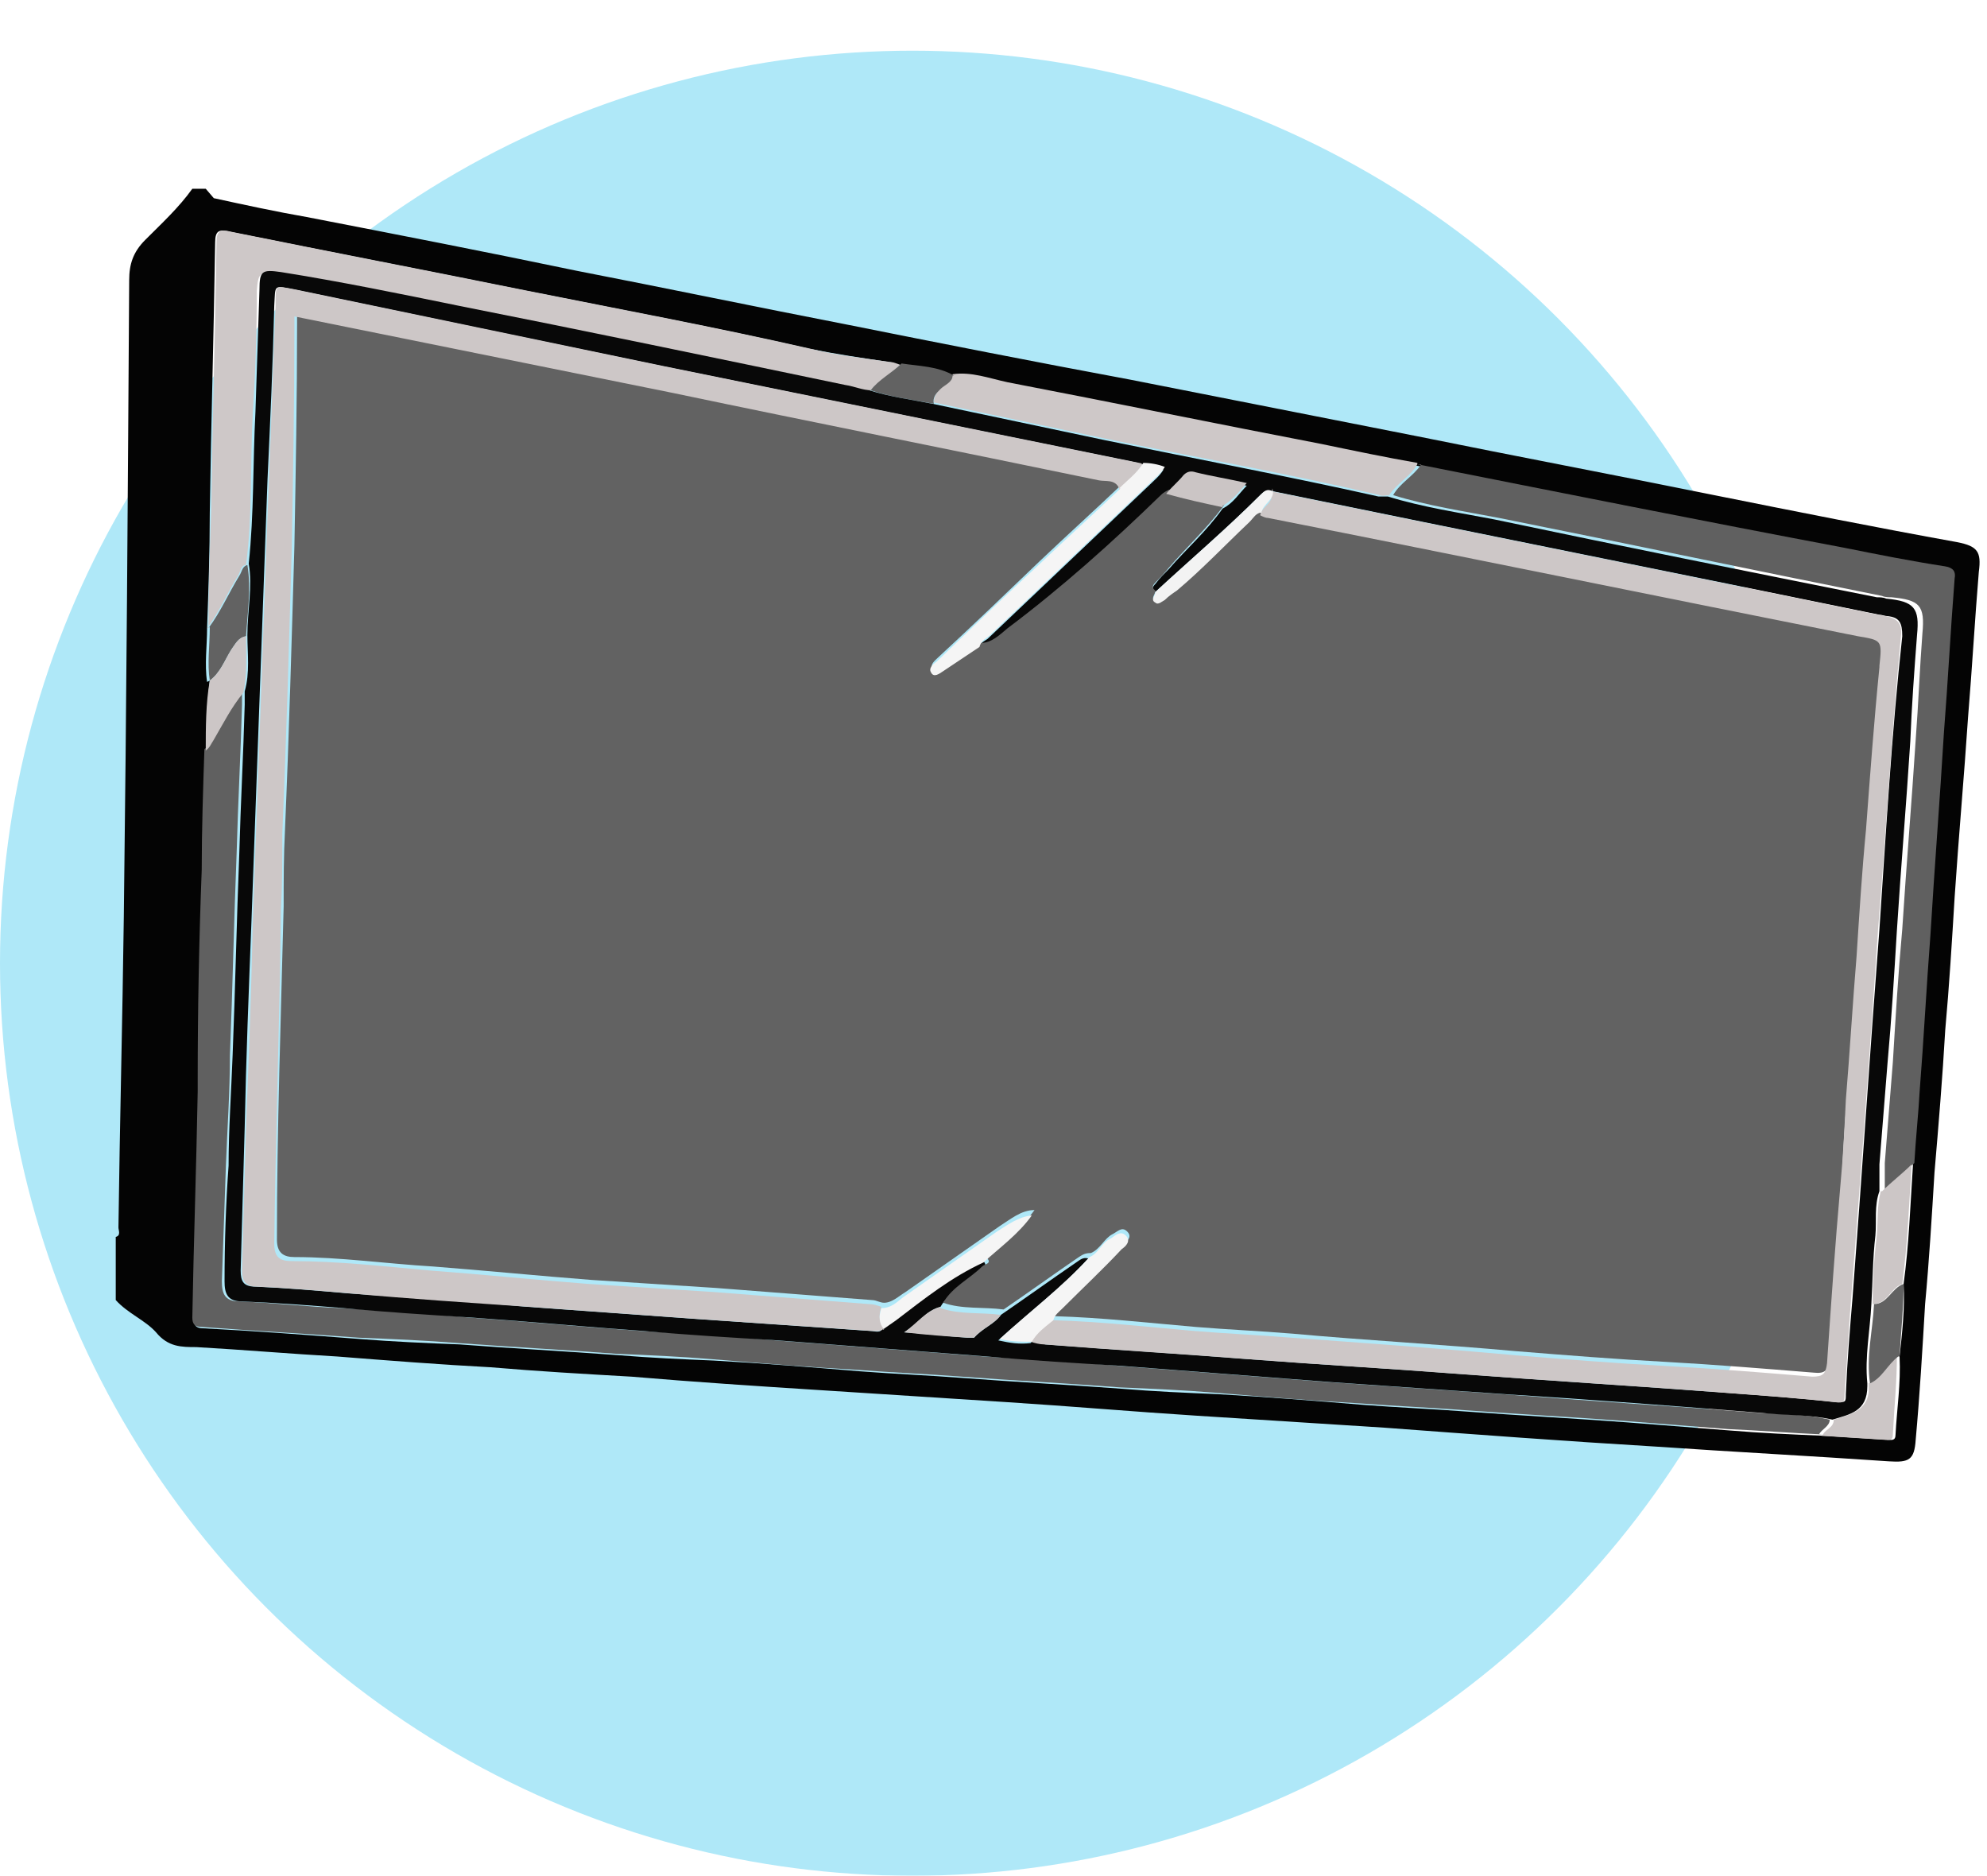 <svg width="196" height="185" viewBox="0 0 196 185" fill="none" xmlns="http://www.w3.org/2000/svg">
<g filter="url(#filter0_d_2932_7757)">
<circle cx="95" cy="90" r="90" fill="#AFE8F8"/>
</g>
<path d="M21.09 19.545C24.138 20.208 27.185 20.87 30.233 21.401C39.11 23.123 47.988 24.846 56.865 26.702C65.742 28.425 74.62 30.28 83.497 32.003C92.772 33.859 102.18 35.714 111.454 37.437C120.862 39.292 130.269 41.148 139.677 43.003C149.482 44.991 159.286 46.847 169.091 48.835C177.041 50.425 184.991 52.016 193.074 53.473C195.061 53.871 195.459 54.401 195.194 56.389C194.796 61.16 194.531 65.931 194.134 70.703C193.736 76.667 193.206 82.498 192.809 88.462C192.544 92.836 192.279 97.209 191.881 101.583C191.616 106.221 191.219 110.993 190.821 115.631C190.556 120.005 190.291 124.378 189.894 128.619C189.629 133.125 189.364 137.632 188.966 142.005C188.834 143.993 188.304 144.258 186.316 144.126C178.631 143.596 170.946 143.198 163.261 142.668C154.384 142.138 145.507 141.475 136.629 140.812C130.402 140.415 124.174 140.017 117.947 139.62C111.719 139.222 105.625 138.692 99.397 138.294C93.17 137.897 87.075 137.499 80.847 137.101C74.62 136.704 68.525 136.306 62.297 135.776C57.66 135.511 53.023 135.246 48.385 134.848C43.35 134.583 38.315 134.186 33.28 133.788C28.643 133.523 24.005 133.125 19.368 132.86C17.91 132.86 16.585 132.86 15.393 131.403C14.333 130.21 12.611 129.547 11.418 128.222V121.993C11.948 121.86 11.683 121.33 11.683 121.065C11.816 110.86 12.08 100.655 12.213 90.45C12.478 69.51 12.611 48.57 12.743 27.63C12.743 26.039 13.14 24.846 14.333 23.654C15.923 22.063 17.645 20.473 18.97 18.617C19.368 18.617 19.898 18.617 20.295 18.617L21.09 19.545ZM20.693 67.124C20.428 69.377 20.428 71.763 20.295 74.016C20.295 77.992 20.163 81.968 20.03 85.944C19.765 92.836 19.765 99.727 19.633 106.619C19.633 107.017 19.633 107.414 19.633 107.812C19.5 115.234 19.368 122.655 19.103 130.077C19.103 130.74 19.368 131.005 20.03 131.005C25.198 131.27 30.365 131.668 35.533 132.065C38.845 132.33 42.025 132.463 45.338 132.595C50.505 132.993 55.672 133.258 60.972 133.656C64.152 133.921 67.2 134.053 70.38 134.186C75.15 134.451 80.052 134.848 84.822 135.246C88.267 135.511 91.58 135.644 95.025 135.909C100.192 136.306 105.36 136.571 110.659 136.969C113.839 137.234 116.887 137.366 120.067 137.499C124.837 137.764 129.739 138.162 134.509 138.559C137.954 138.824 141.267 138.957 144.712 139.222C150.012 139.62 155.179 139.885 160.479 140.282C163.791 140.547 167.236 140.812 170.549 141.077C173.729 141.342 176.776 141.475 179.956 141.608C182.076 141.74 184.064 141.873 186.184 142.005C186.581 142.005 186.979 142.138 186.979 141.475C187.111 138.957 187.509 136.439 187.376 133.788C187.641 131.403 187.906 129.017 187.774 126.631C188.304 122.788 188.436 118.812 188.701 114.836C188.834 112.45 189.099 110.065 189.231 107.679C189.629 102.51 189.894 97.342 190.291 92.305C190.689 85.679 191.219 79.052 191.616 72.426C192.014 67.389 192.279 62.221 192.676 57.184C192.676 56.389 192.676 56.124 191.749 55.992C188.436 55.461 185.124 54.666 181.679 54.136C167.634 51.353 153.722 48.57 139.677 45.919C136.497 45.256 133.317 44.594 130.269 44.064C119.934 42.076 109.599 39.955 99.265 37.967C97.542 37.569 95.687 36.907 93.832 37.172C92.242 36.244 90.387 36.244 88.665 35.979C88.4 35.979 88.135 35.714 87.737 35.714C85.087 35.316 82.437 34.919 79.787 34.389C70.512 32.268 61.237 30.545 51.962 28.69C42.158 26.702 32.485 24.846 22.68 22.858C21.62 22.593 21.223 22.726 21.223 23.919C21.09 32.798 20.825 41.678 20.693 50.558C20.693 54.401 20.56 58.245 20.428 61.956C20.428 63.678 20.163 65.534 20.428 67.257L20.693 67.124Z" fill="#040404"/>
<path d="M179.824 141.475C176.644 141.342 173.597 141.077 170.417 140.945C167.104 140.68 163.659 140.415 160.347 140.15C155.047 139.752 149.879 139.487 144.579 139.089C141.134 138.824 137.822 138.692 134.377 138.427C129.607 138.162 124.705 137.764 119.935 137.366C116.755 137.101 113.707 136.969 110.527 136.836C105.36 136.439 100.192 136.174 94.892 135.776C91.447 135.511 88.135 135.379 84.69 135.113C79.92 134.848 75.018 134.451 70.248 134.053C67.068 133.788 64.02 133.656 60.84 133.523C55.673 133.125 50.505 132.86 45.205 132.463C41.893 132.198 38.713 132.065 35.401 131.933C30.233 131.535 25.066 131.27 19.898 130.872C19.236 130.872 18.971 130.607 18.971 129.945C19.103 122.523 19.368 115.101 19.501 107.679C19.501 107.282 19.501 106.884 19.501 106.486C19.501 99.595 19.633 92.703 19.898 85.811C19.898 81.835 20.031 77.859 20.163 73.883C20.561 73.618 20.693 73.221 20.958 72.823C22.018 71.365 22.681 69.642 23.873 68.184C23.873 68.582 23.873 69.112 23.873 69.51C23.741 74.414 23.476 79.185 23.343 84.088C23.078 90.715 22.946 97.474 22.681 104.101C22.681 107.679 22.416 111.39 22.283 114.969C22.151 118.812 22.018 122.655 21.886 126.366C21.886 127.559 22.151 128.354 23.608 128.354C26.921 128.487 30.366 128.884 33.678 129.017C37.918 129.282 42.158 129.547 46.265 129.945C51.963 130.342 57.528 130.872 63.225 131.27C67.598 131.535 72.103 131.8 76.475 132.198C83.365 132.728 90.255 133.258 97.145 133.788C101.517 134.053 106.022 134.318 110.395 134.716C117.285 135.246 124.042 135.776 130.932 136.306C136.629 136.704 142.327 137.101 148.157 137.499C156.637 138.162 165.117 138.692 173.597 139.354C175.849 139.487 178.234 139.487 180.487 140.017C180.487 140.68 179.692 140.945 179.427 141.475H179.824Z" fill="#606060"/>
<path d="M139.809 45.786C153.854 48.569 167.766 51.353 181.811 54.003C185.123 54.666 188.436 55.329 191.881 55.859C192.676 55.991 192.941 56.389 192.808 57.052C192.411 62.088 192.146 67.257 191.748 72.293C191.351 78.919 190.821 85.546 190.423 92.173C190.026 97.341 189.761 102.51 189.363 107.546C189.231 109.932 188.966 112.318 188.833 114.703C187.906 115.631 186.846 116.426 185.918 117.354C185.918 116.426 185.918 115.498 185.918 114.703C186.183 111.39 186.448 108.077 186.713 104.763C186.978 100.39 187.243 96.016 187.641 91.643C188.038 85.413 188.568 79.184 188.966 72.956C189.231 69.51 189.363 65.931 189.628 62.485C189.893 59.702 189.363 59.172 186.581 58.907C186.316 58.907 185.918 58.907 185.653 58.775C173.066 56.256 160.479 53.606 147.891 51.088C144.446 50.425 140.869 49.895 137.424 48.835C138.086 47.642 139.411 46.979 140.206 45.786H139.809Z" fill="#606060"/>
<path d="M20.56 61.955C20.56 58.112 20.693 54.268 20.825 50.557C20.958 41.678 21.223 32.798 21.355 23.918C21.355 22.726 21.753 22.593 22.813 22.858C32.618 24.846 42.29 26.701 52.095 28.689C61.37 30.545 70.645 32.268 79.92 34.388C82.57 35.051 85.22 35.316 87.87 35.714C88.135 35.714 88.4 35.846 88.797 35.979C87.87 36.907 86.677 37.569 85.75 38.629C84.822 38.629 84.027 38.364 83.1 38.099C70.38 35.449 57.66 32.931 44.94 30.28C39.11 29.087 33.413 27.894 27.45 26.966C25.595 26.701 25.463 26.966 25.33 28.689C25.33 32.665 25.198 36.774 24.933 40.75C24.668 45.786 24.933 50.69 24.27 55.726C23.74 55.726 23.74 56.389 23.475 56.786C22.415 58.509 21.62 60.365 20.428 61.955H20.56Z" fill="#CEC8C8"/>
<path d="M139.81 45.786C139.147 46.979 137.822 47.642 137.027 48.835C136.762 48.835 136.365 48.967 136.1 48.835C127.09 46.714 118.08 45.124 109.07 43.268C103.373 42.075 97.808 40.883 92.11 39.69C92.11 39.027 92.508 38.63 92.773 38.232C93.17 37.834 93.833 37.569 93.965 36.907C95.82 36.642 97.543 37.304 99.398 37.702C109.733 39.69 120.068 41.81 130.402 43.798C133.582 44.461 136.762 45.124 139.81 45.654V45.786Z" fill="#CEC8C8"/>
<path d="M185.654 117.487C186.582 116.559 187.642 115.764 188.569 114.836C188.304 118.812 188.172 122.656 187.642 126.632C186.449 127.029 186.184 128.62 184.727 128.62C184.727 126.366 184.859 124.113 185.124 121.86C185.257 120.403 185.124 118.945 185.522 117.487H185.654Z" fill="#CCC6C6"/>
<path d="M179.824 141.474C180.089 140.944 180.884 140.811 180.884 140.016C182.606 139.486 184.461 139.089 184.329 136.703C184.329 136.703 184.329 136.57 184.329 136.438C185.521 135.908 186.051 134.45 187.111 133.787C187.111 136.305 186.846 138.824 186.714 141.474C186.714 142.137 186.316 142.004 185.919 142.004C183.799 141.872 181.811 141.739 179.691 141.607L179.824 141.474Z" fill="#CCC6C6"/>
<path d="M20.561 61.956C21.753 60.365 22.548 58.51 23.608 56.787C23.873 56.389 23.873 55.859 24.403 55.727C24.8 58.112 24.403 60.498 24.27 62.751C23.476 62.883 23.21 63.546 22.813 64.076C22.151 65.136 21.753 66.329 20.693 67.124C20.428 65.402 20.693 63.679 20.693 61.823L20.561 61.956Z" fill="#626262"/>
<path d="M20.692 67.125C21.752 66.329 22.15 65.137 22.812 64.076C23.21 63.546 23.475 62.884 24.27 62.751C24.27 64.607 24.402 66.462 24.005 68.317C22.812 69.775 22.017 71.366 21.09 72.956C20.825 73.354 20.692 73.751 20.295 74.016C20.295 71.763 20.295 69.378 20.692 67.125Z" fill="#CCC6C6"/>
<path d="M187.244 133.788C186.184 134.583 185.654 135.908 184.461 136.438C184.064 133.788 184.726 131.27 184.859 128.619C186.184 128.619 186.581 127.029 187.774 126.631C187.774 129.017 187.509 131.402 187.376 133.788H187.244Z" fill="#626262"/>
<path d="M93.964 37.04C93.964 37.702 93.169 37.967 92.772 38.365C92.374 38.763 91.977 39.16 92.109 39.823C89.989 39.425 87.869 39.16 85.882 38.497C86.677 37.437 88.002 36.775 88.929 35.847C90.652 36.112 92.507 36.112 94.097 37.04H93.964Z" fill="#626262"/>
<path d="M85.75 38.497C87.87 39.16 89.99 39.425 91.977 39.823C97.675 41.016 103.24 42.208 108.937 43.401C117.947 45.257 127.089 46.979 135.967 48.967C136.232 48.967 136.629 48.967 136.894 48.967C140.339 50.028 143.917 50.558 147.362 51.221C159.949 53.871 172.536 56.389 185.124 58.907C185.389 58.907 185.786 58.907 186.051 59.04C188.834 59.305 189.364 59.968 189.099 62.618C188.834 66.064 188.569 69.642 188.436 73.088C188.039 79.317 187.509 85.546 187.111 91.775C186.846 96.149 186.581 100.523 186.184 104.896C185.919 108.209 185.654 111.523 185.389 114.836C185.389 115.764 185.389 116.692 185.389 117.487C184.859 118.945 185.124 120.402 184.991 121.86C184.726 124.113 184.726 126.366 184.594 128.619C184.461 131.27 183.931 133.788 184.196 136.439C184.196 136.439 184.196 136.571 184.196 136.704C184.196 139.222 182.474 139.487 180.751 140.017C178.499 139.487 176.114 139.62 173.861 139.355C165.381 138.692 156.902 138.029 148.422 137.499C142.724 137.102 137.027 136.704 131.197 136.306C124.307 135.776 117.549 135.246 110.66 134.716C106.287 134.451 101.782 134.186 97.41 133.788C90.52 133.258 83.63 132.728 76.74 132.198C72.367 131.933 67.862 131.668 63.49 131.27C57.792 130.873 52.228 130.342 46.53 129.945C42.29 129.68 38.05 129.415 33.943 129.017C30.63 128.752 27.185 128.487 23.873 128.354C22.415 128.354 22.15 127.559 22.15 126.366C22.15 122.523 22.283 118.68 22.548 114.969C22.548 111.39 22.813 107.679 22.945 104.101C23.21 97.474 23.343 90.715 23.608 84.088C23.74 79.185 24.005 74.414 24.138 69.51C24.138 69.112 24.138 68.582 24.138 68.185C24.668 66.329 24.403 64.474 24.403 62.618C24.403 60.233 24.933 57.847 24.535 55.594C25.065 50.69 24.933 45.654 25.198 40.618C25.33 36.642 25.463 32.533 25.595 28.557C25.595 26.702 25.86 26.569 27.715 26.834C33.545 27.762 39.375 28.955 45.205 30.148C57.925 32.666 70.645 35.317 83.365 37.967C84.292 38.1 85.087 38.497 86.015 38.497H85.75ZM101.782 132.33C102.18 132.33 102.71 132.463 103.107 132.595C109.864 133.126 116.622 133.523 123.247 134.053C130.137 134.583 137.159 134.981 144.049 135.511C152.794 136.174 161.539 136.704 170.284 137.367C173.861 137.632 177.571 137.897 181.149 138.294C182.076 138.294 182.076 138.294 182.076 137.499C182.209 134.318 182.474 131.138 182.739 127.957C183.666 115.896 184.461 103.703 185.389 91.643C186.051 81.968 186.581 72.426 187.641 62.751C187.641 61.425 187.376 60.895 186.184 60.763C185.919 60.763 185.654 60.63 185.389 60.63C165.381 56.522 145.507 52.546 125.499 48.437C124.969 48.305 124.704 48.437 124.307 48.835C120.994 52.148 117.417 55.197 113.972 58.377C113.574 58.112 113.707 57.847 113.972 57.582C114.369 57.052 114.899 56.522 115.297 56.124C117.019 54.136 119.007 52.413 120.597 50.16C121.657 49.63 122.187 48.702 122.982 47.907C121.259 47.51 119.537 47.245 117.947 46.847C117.549 46.847 117.019 46.714 116.754 47.112C116.224 47.775 115.562 48.305 115.032 48.967C114.767 49.1 114.502 49.365 114.237 49.498C109.467 54.136 104.432 58.642 99.132 62.618C98.337 63.148 97.675 63.944 96.482 64.076C96.482 63.546 97.012 63.281 97.41 63.016C102.71 57.98 108.01 52.943 113.309 47.907C113.839 47.377 114.369 46.979 114.767 46.317C114.104 46.052 113.309 45.919 112.647 45.919C112.647 45.919 112.382 45.787 112.249 45.654C96.615 42.473 80.98 39.292 65.345 36.112C53.155 33.594 41.098 31.076 29.04 28.557C26.92 28.16 27.185 28.027 27.053 30.148C26.92 35.847 26.655 41.546 26.39 47.245C25.86 61.823 25.33 76.402 24.8 90.98C24.535 97.739 24.27 104.499 24.138 111.125C24.005 115.896 23.873 120.535 23.74 125.306C23.74 126.366 24.005 126.897 25.198 126.897C28.245 127.029 31.293 127.294 34.34 127.559C40.17 127.957 46.133 128.354 51.963 128.885C57.528 129.282 62.96 129.68 68.525 130.077C74.355 130.475 80.052 130.873 85.882 131.27C86.28 131.27 86.81 131.535 87.075 131.005C87.472 130.74 88.002 130.475 88.4 130.077C91.182 127.957 93.832 125.836 97.012 124.378C97.542 125.041 96.747 125.041 96.615 125.306C95.422 126.631 93.7 127.294 92.772 128.885C91.315 129.282 90.652 130.475 89.195 131.403C91.447 131.535 93.435 131.8 95.422 131.933C95.687 131.933 95.952 131.933 96.085 131.933C96.88 131.005 98.072 130.607 98.735 129.68C101.252 127.957 103.637 126.234 106.155 124.511C106.552 124.246 106.817 123.981 107.347 124.113C104.697 127.029 101.517 129.415 98.47 132.198C99.662 132.463 100.59 132.595 101.65 132.463L101.782 132.33Z" fill="#080808"/>
<path d="M120.596 50.027C119.006 52.148 117.019 54.003 115.296 55.991C114.899 56.521 114.369 57.051 113.972 57.449C113.707 57.714 113.574 57.979 113.972 58.244C113.972 58.642 113.442 59.039 113.972 59.304C114.369 59.569 114.634 59.304 114.899 59.039C115.296 58.774 115.694 58.509 116.091 58.111C118.609 55.991 120.861 53.605 123.246 51.352C123.644 50.955 123.909 50.557 124.439 50.425C124.704 50.425 124.969 50.69 125.234 50.69C144.579 54.533 163.923 58.509 183.401 62.352C185.786 62.883 185.786 62.883 185.521 65.268C185.521 65.268 185.521 65.268 185.521 65.401C185.123 70.702 184.593 76.136 184.196 81.437C183.931 85.546 183.666 89.787 183.268 93.895C182.871 98.666 182.606 103.305 182.208 108.076C181.943 110.859 181.811 113.643 181.678 116.426C181.281 122.257 180.751 128.089 180.353 134.053C180.353 135.113 180.088 135.51 178.896 135.378C173.993 134.98 169.091 134.583 164.321 134.318C159.419 134.053 154.384 133.655 149.481 133.257C142.194 132.595 134.774 132.197 127.486 131.534C124.306 131.269 121.126 131.137 117.946 130.872C113.309 130.474 108.672 129.944 104.034 129.812C104.034 129.281 104.564 129.016 104.962 128.619C106.817 126.631 108.804 124.775 110.792 122.787C111.189 122.39 111.719 121.992 111.189 121.462C110.659 120.932 110.262 121.462 109.732 121.727C108.937 122.125 108.539 123.185 107.612 123.583C107.082 123.583 106.817 123.715 106.419 123.98C103.902 125.703 101.517 127.426 98.999 129.149C97.012 128.884 94.892 129.149 93.037 128.486C93.964 126.896 95.687 126.101 96.879 124.908C97.144 124.643 97.939 124.643 97.277 123.98C98.867 122.39 100.722 121.197 102.047 119.342C100.722 119.342 99.662 120.269 98.602 120.932C95.554 123.052 92.374 125.305 89.327 127.426C88.664 127.824 88.002 128.486 87.207 128.486C86.809 128.486 86.412 128.221 86.014 128.221C80.847 127.824 75.679 127.426 70.644 127.028C66.537 126.763 62.429 126.498 58.322 126.233C53.155 125.836 47.855 125.305 42.687 124.908C38.182 124.643 33.545 123.98 29.04 123.98C27.98 123.98 27.317 123.583 27.317 122.257C27.317 111.257 27.715 100.389 27.98 89.389C27.98 86.871 27.98 84.353 28.112 81.835C28.51 72.558 28.775 63.148 29.04 53.87C29.172 46.581 29.305 39.159 29.305 31.87C29.305 31.472 29.305 31.207 29.305 30.81C41.76 33.328 54.215 35.846 66.669 38.364C80.714 41.28 94.759 44.063 108.672 46.979C109.334 47.111 110.262 46.846 110.659 47.774C108.009 50.292 105.227 52.81 102.577 55.328C99.264 58.509 95.952 61.69 92.507 64.871C92.242 65.136 91.712 65.533 91.977 65.931C92.242 66.329 92.772 65.931 93.169 65.798C94.362 65.003 95.554 64.208 96.747 63.413C97.807 63.413 98.602 62.618 99.397 61.955C104.697 57.979 109.732 53.473 114.501 48.834C114.766 48.569 115.031 48.437 115.296 48.304C117.151 48.702 119.006 49.099 120.861 49.629L120.596 50.027Z" fill="#626262"/>
<path d="M110.395 48.172C109.997 47.244 109.07 47.509 108.407 47.377C94.362 44.461 80.317 41.678 66.405 38.762C53.95 36.244 41.495 33.726 29.041 31.208C29.041 31.605 29.041 32.003 29.041 32.268C29.041 39.557 28.908 46.979 28.776 54.268C28.511 63.546 28.245 72.956 27.848 82.233C27.848 84.751 27.848 87.269 27.715 89.787C27.583 100.787 27.186 111.655 27.053 122.655C27.053 123.981 27.583 124.378 28.776 124.378C33.413 124.378 37.918 124.908 42.423 125.306C47.723 125.703 52.89 126.234 58.058 126.631C62.165 126.896 66.273 127.161 70.38 127.426C75.547 127.824 80.715 128.222 85.75 128.619C86.147 128.619 86.545 128.752 86.942 128.884C86.677 129.679 86.677 130.342 87.207 131.005C86.81 131.402 86.412 131.27 86.015 131.27C80.185 130.872 74.487 130.475 68.658 130.077C63.093 129.679 57.66 129.282 52.095 128.884C46.265 128.487 40.303 128.089 34.473 127.559C31.425 127.294 28.378 127.029 25.331 126.896C24.138 126.896 23.873 126.234 23.873 125.306C24.006 120.535 24.138 115.896 24.27 111.125C24.535 104.366 24.8 97.606 24.933 90.98C25.463 76.401 25.993 61.823 26.523 47.244C26.788 41.545 26.921 35.846 27.186 30.148C27.186 28.027 27.053 28.16 29.173 28.557C41.23 31.075 53.42 33.593 65.478 36.111C81.112 39.292 96.747 42.473 112.382 45.654C112.382 45.654 112.647 45.654 112.78 45.919C112.117 46.847 111.19 47.642 110.395 48.437V48.172Z" fill="#CDC7C7"/>
<path d="M103.902 130.209C108.539 130.342 113.177 130.872 117.814 131.27C120.994 131.535 124.174 131.667 127.354 131.932C134.642 132.462 142.061 132.992 149.349 133.655C154.251 134.053 159.286 134.45 164.189 134.715C169.091 134.98 173.994 135.378 178.764 135.776C179.824 135.776 180.089 135.511 180.221 134.45C180.619 128.619 181.016 122.787 181.546 116.824C181.811 114.04 181.944 111.257 182.076 108.474C182.474 103.703 182.739 99.064 183.136 94.293C183.401 90.184 183.666 85.943 184.064 81.835C184.461 76.534 184.859 71.1 185.389 65.799C185.389 65.799 185.389 65.799 185.389 65.666C185.654 63.148 185.654 63.148 183.269 62.75C163.924 58.907 144.579 54.931 125.102 51.087C124.837 51.087 124.572 50.955 124.307 50.822C124.439 49.895 125.764 49.63 125.367 48.437C145.374 52.545 165.249 56.521 185.256 60.63C185.521 60.63 185.786 60.762 186.051 60.762C187.244 61.027 187.641 61.557 187.509 62.75C186.581 72.425 186.051 81.968 185.256 91.642C184.461 103.703 183.534 115.896 182.606 127.956C182.341 131.137 182.209 134.318 181.944 137.499C181.944 138.161 181.944 138.426 181.016 138.294C177.439 137.896 173.729 137.631 170.151 137.366C161.406 136.703 152.661 136.173 143.916 135.511C137.027 134.98 130.004 134.583 123.114 134.053C116.357 133.523 109.599 133.125 102.974 132.595C102.577 132.595 102.047 132.462 101.649 132.33C102.179 131.402 102.974 130.872 103.769 130.209H103.902Z" fill="#CDC7C7"/>
<path d="M110.394 48.172C111.189 47.376 112.117 46.714 112.779 45.654C113.442 45.654 114.237 45.786 114.899 46.051C114.502 46.714 113.972 47.111 113.442 47.642C108.142 52.678 102.842 57.714 97.542 62.75C97.144 63.015 96.747 63.28 96.615 63.81C95.422 64.606 94.23 65.401 93.037 66.196C92.64 66.461 92.11 66.859 91.845 66.329C91.58 65.931 91.977 65.533 92.375 65.268C95.687 62.087 98.999 58.907 102.444 55.726C105.094 53.208 107.877 50.69 110.527 48.172H110.394Z" fill="#F5F5F5"/>
<path d="M103.902 130.21C103.107 130.873 102.312 131.403 101.782 132.331C100.723 132.331 99.795 132.331 98.603 132.066C101.65 129.283 104.83 126.897 107.48 123.981C108.407 123.584 108.672 122.523 109.6 122.126C109.997 121.861 110.527 121.331 111.057 121.861C111.587 122.391 111.057 122.921 110.66 123.186C108.805 125.174 106.817 127.03 104.83 129.018C104.432 129.415 104.035 129.68 103.902 130.21Z" fill="#F5F5F5"/>
<path d="M87.208 131.138C86.678 130.475 86.678 129.812 86.943 129.017C87.87 129.017 88.4 128.487 89.063 127.957C92.11 125.836 95.29 123.583 98.338 121.463C99.397 120.8 100.457 120.005 101.782 119.872C100.457 121.728 98.603 123.053 97.013 124.511C93.833 125.969 91.183 128.089 88.4 130.21C88.003 130.475 87.473 130.872 87.075 131.138H87.208Z" fill="#F5F5F5"/>
<path d="M125.499 48.172C125.897 49.233 124.572 49.63 124.439 50.558C123.909 50.558 123.644 51.088 123.247 51.486C120.862 53.739 118.609 56.124 116.092 58.245C115.694 58.51 115.297 58.775 114.899 59.172C114.634 59.305 114.237 59.703 113.972 59.438C113.442 59.172 113.972 58.775 113.972 58.377C117.417 55.197 120.994 52.148 124.307 48.835C124.704 48.437 124.969 48.172 125.499 48.437V48.172Z" fill="#F3F3F3"/>
<path d="M92.772 129.017C94.759 129.68 96.747 129.415 98.734 129.68C98.072 130.608 96.879 131.005 96.084 131.933C96.084 131.933 95.687 131.933 95.422 131.933C93.434 131.801 91.447 131.668 89.194 131.403C90.519 130.475 91.314 129.283 92.772 128.885V129.017Z" fill="#CBC5C5"/>
<path d="M120.597 50.027C118.742 49.63 116.887 49.232 115.032 48.702C115.562 48.039 116.225 47.509 116.755 46.847C117.152 46.449 117.55 46.449 117.947 46.582C119.537 46.979 121.26 47.244 122.982 47.642C122.187 48.569 121.525 49.365 120.597 49.895V50.027Z" fill="#CBC5C5"/>
<defs>
<filter id="filter0_d_2932_7757" x="0" y="0" width="185" height="185" filterUnits="userSpaceOnUse" color-interpolation-filters="sRGB">
<feFlood flood-opacity="0" result="BackgroundImageFix"/>
<feColorMatrix in="SourceAlpha" type="matrix" values="0 0 0 0 0 0 0 0 0 0 0 0 0 0 0 0 0 0 127 0" result="hardAlpha"/>
<feOffset dx="-5" dy="5"/>
<feComposite in2="hardAlpha" operator="out"/>
<feColorMatrix type="matrix" values="0 0 0 0 0 0 0 0 0 0 0 0 0 0 0 0 0 0 1 0"/>
<feBlend mode="normal" in2="BackgroundImageFix" result="effect1_dropShadow_2932_7757"/>
<feBlend mode="normal" in="SourceGraphic" in2="effect1_dropShadow_2932_7757" result="shape"/>
</filter>
</defs>
</svg>
